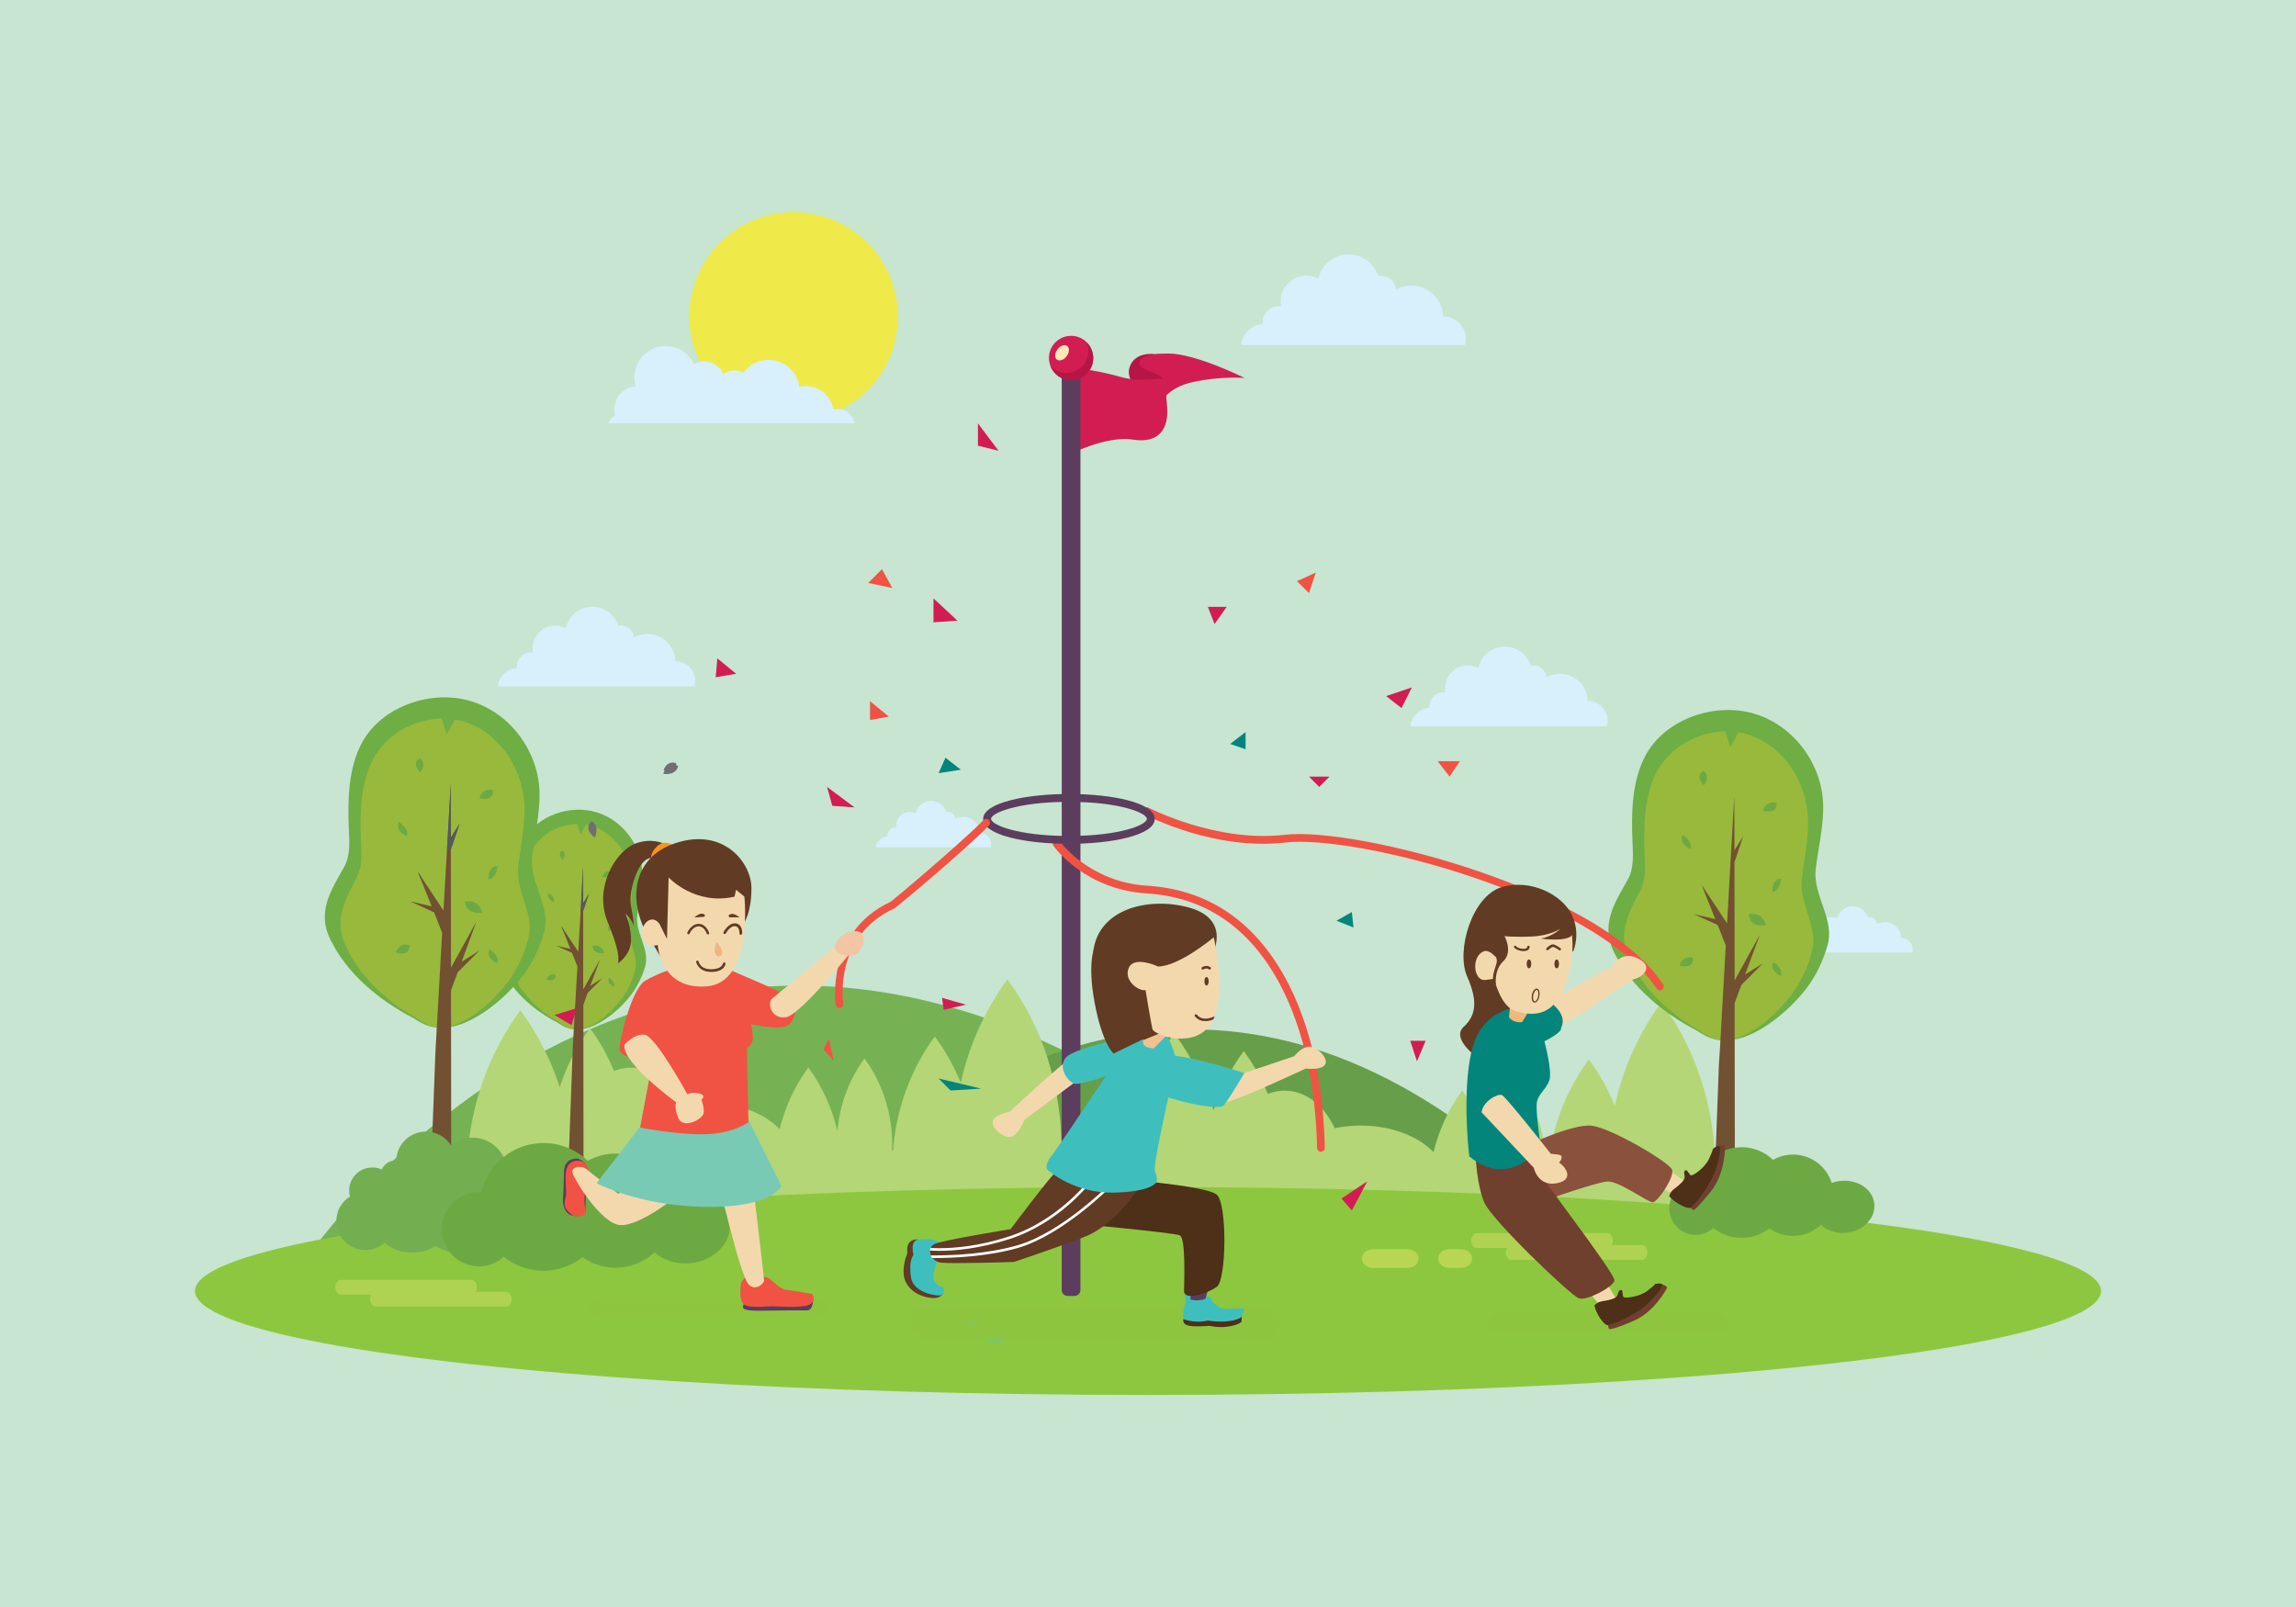 <?xml version="1.0" encoding="utf-8"?>
<!-- Generator: Adobe Illustrator 18.0.0, SVG Export Plug-In . SVG Version: 6.00 Build 0)  -->
<!DOCTYPE svg PUBLIC "-//W3C//DTD SVG 1.1//EN" "http://www.w3.org/Graphics/SVG/1.1/DTD/svg11.dtd">
<svg version="1.1" id="Layer_1" xmlns:x="http://ns.adobe.com/Extensibility/1.0/" xmlns:i="http://ns.adobe.com/AdobeIllustrator/10.0/" xmlns:graph="http://ns.adobe.com/Graphs/1.0/"
	 xmlns="http://www.w3.org/2000/svg" xmlns:xlink="http://www.w3.org/1999/xlink" xmlns:a="http://ns.adobe.com/AdobeSVGViewerExtensions/3.0/"
	 x="0px" y="0px" viewBox="0 0 1400 980" enable-background="new 0 0 1400 980" xml:space="preserve">
<g>
	<rect fill="#C7E5D1" width="1400" height="980"/>
	<g>
		<path fill="#76B253" d="M186.1,768.4c0,0,238.3-353.4,600.4-33.1L186.1,768.4z"/>
		<path fill="#679E49" d="M503.1,740c0,0,210.9-263.7,467.5,17.3L503.1,740z"/>
		<path fill="#B4D676" d="M1013.1,611.3c-15.7,21.3-24.1,43.5-28.5,63c-3.8-9.3-8.9-18.9-15.8-28.2c-18.1,24.6-24,50.7-25.5,69.5
			h-0.6c0.4-11-0.9-34.5-16.9-56.1c-11.4,15.5-15.4,32-16.5,44.1c-2.9-12-8.2-25.6-17.7-38.6c-9.3,12.6-14.6,25.8-17.5,37.6
			c-9.4-9.8-25.8-16.2-44.5-16.2c-5.5,0-10.8,0.6-15.8,1.6c-6.2-13.7-17.5-22.9-30.5-22.9c-3.5,0-6.9,0.7-10.2,2
			c-3.6-8.6-8.3-17.5-14.7-26.1c-8.9,12-14.6,24.4-18.4,36c-5-15.2-12.5-31.3-24-46.9c-40.8,55.3-32.4,117.1-31.8,121.1
			c-0.7,0.6-1.1,1-1.1,1h59.4h22h92.9h83.4h104v-19.5C1044.8,732.6,1055.3,668.5,1013.1,611.3z"/>
		<path fill="#B4D676" d="M614.3,597.3c-15.7,21.3-24.1,43.5-28.5,63c-3.8-9.3-8.9-18.9-15.8-28.2c-18.1,24.6-24,50.7-25.5,69.5H544
			c0.4-11-0.9-34.5-16.9-56.1c-11.4,15.5-15.4,32-16.5,44.1c-2.9-12-8.2-25.6-17.7-38.6c-9.3,12.6-14.6,25.8-17.5,37.6
			c-9.4-9.8-25.8-16.2-44.5-16.2c-5.5,0-10.8,0.6-15.8,1.6c-6.2-13.7-17.5-22.9-30.5-22.9c-3.5,0-6.9,0.7-10.2,2
			c-3.6-8.6-8.3-17.5-14.7-26.1c-8.9,12-14.6,24.4-18.4,36c-5-15.2-12.5-31.3-24-46.9c-40.8,55.3-32.4,117.1-31.8,121.1
			c-0.7,0.6-1.1,1-1.1,1h59.4h22h92.9h83.4h104v-19.5C646.1,718.6,656.6,654.5,614.3,597.3z"/>
		<path fill="#D7F0FC" d="M534,516.7h70c0.2-0.6,0.3-1.2,0.3-1.9c0-3.9-3.2-7-7-7c0,0-0.1,0-0.1,0c-0.1-5.4-4.5-9.7-9.9-9.7
			c-1.7,0-3.4,0.5-4.8,1.2c-0.2-2.4-2.1-4.2-4.5-4.2c-0.3,0-0.7,0-1,0.1c-1.2-3.9-4.9-6.8-9.2-6.8c-4.6,0-8.5,3.3-9.5,7.6
			c-1.1-0.6-2.4-0.9-3.8-0.9c-4.4,0-8,3.6-8,8c0,0.5,0.1,1.1,0.2,1.6c-0.2,0-0.5-0.1-0.7-0.1c-2.8,0-5,2.3-5,5c0,0.2,0,0.3,0,0.5
			C537.2,510.4,534.4,513.2,534,516.7z"/>
		<path fill="#D7F0FC" d="M1096,580.9h70c0.2-0.6,0.3-1.2,0.3-1.9c0-3.9-3.2-7-7-7c0,0-0.1,0-0.1,0c-0.1-5.4-4.5-9.7-9.9-9.7
			c-1.7,0-3.4,0.5-4.8,1.2c-0.2-2.4-2.1-4.2-4.6-4.2c-0.3,0-0.7,0-1,0.1c-1.2-3.9-4.9-6.8-9.2-6.8c-4.6,0-8.5,3.3-9.5,7.6
			c-1.1-0.6-2.4-0.9-3.8-0.9c-4.4,0-8,3.6-8,8c0,0.5,0.1,1.1,0.2,1.6c-0.2,0-0.5-0.1-0.7-0.1c-2.8,0-5,2.3-5,5c0,0.2,0,0.3,0,0.5
			C1099.2,574.6,1096.4,577.3,1096,580.9z"/>
		<path fill="#D7F0FC" d="M303.5,418.6h119.9c0.3-1,0.5-2.1,0.5-3.3c0-6.7-5.4-12.1-12.1-12.1c0,0-0.1,0-0.1,0
			c-0.2-9.2-7.7-16.6-17-16.6c-3,0-5.8,0.8-8.2,2.1c-0.3-4.1-3.7-7.3-7.8-7.3c-0.6,0-1.2,0.1-1.7,0.2c-2.1-6.7-8.4-11.6-15.8-11.6
			c-8,0-14.6,5.6-16.2,13.1c-1.9-1-4.1-1.6-6.5-1.6c-7.6,0-13.7,6.2-13.7,13.7c0,0.9,0.1,1.8,0.3,2.7c-0.4-0.1-0.8-0.1-1.3-0.1
			c-4.8,0-8.6,3.9-8.6,8.6c0,0.3,0,0.6,0,0.9C309,407.9,304.1,412.6,303.5,418.6z"/>
		<path fill="#6D6F70" d="M404.6,469.8c0,0,1.7-6.3,7.7-4.4C412.3,465.4,413.4,472,404.6,469.8z"/>
		<path fill="#6D6F70" d="M338.3,497.3c0,0-4.5,6.7,6.7,12.2C345,509.5,348.3,504,338.3,497.3z"/>
		<g>
			<path fill="#6EAE44" d="M391.9,574.7c-1.8-5.4-4.1-10.7-3.3-16.7c1.1-8.5,3.2-17.2,3-25.8c-0.4-16.2-11.5-31.8-27.7-36.8
				c-16.1-5-36.2,1.9-44.2,16.4c-5.9,10.6-6,23.8-5.5,35.2c0.2,5.3,0.8,10.8-1.9,15.5c-5.2,9.3-10.7,17.6-6.2,28.2
				c0.4,0.9,0.8,1.8,1.3,2.6c8.2,15.9,23.8,25.9,33.2,30.7c1.7,1.2,3.5,2.2,5.5,2.9c0.7,0.3,1.5,0.5,2.2,0.6c0,0,0.1,0,0.1,0
				c2.8,0.6,5.8,0.4,8.7-0.3c11-2.8,22.3-13.2,27.8-20.6c3.8-5.1,6.8-11.2,8.5-17.2C394.8,584.3,393.5,579.5,391.9,574.7z"/>
			<path fill="#98B93C" d="M385.8,578c-1.6-5-3.5-10-2.8-15.5c0.9-8,2.7-16.1,2.5-24.1c-0.4-15.1-9.9-29.7-23.7-34.4
				c-1.5-0.5-3-0.9-4.5-1.1l-3.3,5.9l-2.1-6.3c-11.3,0.2-22.7,6.4-28,16.8c-5,9.9-5.1,22.2-4.7,32.9c0.2,4.9,0.7,10-1.6,14.5
				c-4.4,8.7-9.2,16.4-5.3,26.3c0.3,0.8,0.7,1.7,1.1,2.4c7,14.8,20.4,24.2,28.5,28.7c1.5,1.1,3,2,4.7,2.7c0.6,0.3,1.3,0.4,1.9,0.6
				c0,0,0.1,0,0.1,0c2.4,0.5,4.9,0.4,7.5-0.3c9.4-2.6,19.1-12.3,23.8-19.2c3.3-4.8,5.8-10.4,7.3-16.1
				C388.3,586.9,387.2,582.5,385.8,578z"/>
			<polygon fill="#725032" points="367.2,596.6 359.9,601.2 365.9,585 355.6,603.5 355.6,555.6 359.1,545 355.6,550.8 355.5,528.8 
				354.2,553.1 354.2,553.1 352.6,580.4 342.2,564.7 347.8,578.7 339.1,576.7 348.8,581.1 352.1,589.4 349.7,630.8 349.3,637.9 
				346.5,714 355.8,714 355.7,612.8 358.4,605.4 			"/>
			<path fill="#6DA943" d="M367.2,534.7c0,0,1.2-4.5,5.5-3.1C372.7,531.6,373.4,536.3,367.2,534.7z"/>
			<path fill="#6DA943" d="M333.3,597.5c0,0,1.2-4.5,5.5-3.1C338.8,594.4,339.5,599.1,333.3,597.5z"/>
			<path fill="#6DA943" d="M334.6,544.5c0,0-2.1,3.1,3.1,5.7C337.7,550.2,339.2,547.6,334.6,544.5z"/>
			<path fill="#6DA943" d="M371.3,596.1c0,0-2.1,3.1,3.1,5.7C374.4,601.8,375.9,599.2,371.3,596.1z"/>
			<path fill="#6DA943" d="M374.5,562.3c0,0-3.7-0.4-3.7,5.4C370.8,567.7,373.9,567.9,374.5,562.3z"/>
			<path fill="#6DA943" d="M343.1,518.5c0,0-3.9,1.3,0,5.9C343.1,524.4,346,521.1,343.1,518.5z"/>
			<path fill="#6DA943" d="M361.3,576.8c0,0,0,5.5,7,4.4C368.4,581.2,367.1,575.5,361.3,576.8z"/>
			<g>
				<g>
					<g>
						<polygon fill="#57595A" points="355.6,550.8 355.5,528.8 354.2,553.1 354.2,553.1 354,556.3 356.1,554.1 359.1,545 						"/>
					</g>
					<g>
						<polygon fill="#57595A" points="342.2,564.7 343.3,567.3 343.7,566.9 						"/>
					</g>
				</g>
			</g>
		</g>
		<g>
			<path fill="#6EAE44" d="M1112.2,554.5c-2.7-8-6.1-16.1-5-25c1.6-12.8,4.8-25.9,4.5-38.8c-0.7-24.3-17.3-47.8-41.5-55.3
				c-24.2-7.5-54.3,2.9-66.5,24.7c-8.8,15.9-9,35.8-8.3,52.9c0.3,7.9,1.1,16.2-2.8,23.3c-7.8,13.9-16.1,26.4-9.4,42.3
				c0.6,1.4,1.2,2.7,1.9,3.9c12.3,23.9,35.8,38.9,49.9,46.2c2.6,1.7,5.3,3.3,8.3,4.4c1.1,0.4,2.2,0.7,3.3,0.9c0,0,0.1,0,0.1,0
				c4.2,0.9,8.7,0.6,13.1-0.5c16.6-4.2,33.5-19.9,41.8-30.9c5.8-7.7,10.1-16.8,12.7-25.9C1116.6,568.9,1114.6,561.7,1112.2,554.5z"
				/>
			<path fill="#98B93C" d="M1103,559.5c-2.3-7.5-5.2-15-4.3-23.4c1.4-12,4.1-24.1,3.8-36.2c-0.6-22.7-14.8-44.6-35.6-51.6
				c-2.2-0.8-4.5-1.3-6.8-1.7l-5,8.9l-3.1-9.5c-16.9,0.3-34.1,9.6-42.1,25.3c-7.6,14.8-7.7,33.4-7.1,49.4c0.3,7.4,1,15.1-2.4,21.8
				c-6.6,13-13.8,24.7-8,39.5c0.5,1.3,1,2.5,1.6,3.7c10.5,22.3,30.6,36.3,42.8,43.1c2.2,1.6,4.6,3,7.1,4.1c0.9,0.4,1.9,0.7,2.8,0.9
				c0,0,0.1,0,0.1,0c3.6,0.8,7.4,0.6,11.3-0.5c14.2-3.9,28.7-18.5,35.8-28.8c5-7.2,8.7-15.6,10.9-24.1
				C1106.8,572.9,1105.1,566.2,1103,559.5z"/>
			<polygon fill="#725032" points="1075,587.4 1064.1,594.3 1073.1,570 1057.7,597.9 1057.6,525.8 1062.9,510 1057.6,518.6 
				1057.5,485.6 1055.4,522 1055.4,522 1053.1,563.1 1037.5,539.5 1045.9,560.5 1032.9,557.5 1047.4,564.1 1052.3,576.6 
				1048.8,638.8 1048.1,649.5 1043.9,763.9 1057.9,763.9 1057.7,611.7 1061.8,600.7 			"/>
			<path fill="#6DA943" d="M1075,494.4c0,0,1.8-6.7,8.2-4.7C1083.3,489.7,1084.3,496.8,1075,494.4z"/>
			<path fill="#6DA943" d="M1024.1,588.9c0,0,1.8-6.7,8.2-4.7C1032.3,584.2,1033.4,591.2,1024.1,588.9z"/>
			<path fill="#6DA943" d="M1026,509.2c0,0-3.1,4.7,4.7,8.6C1030.7,517.8,1033.1,513.9,1026,509.2z"/>
			<path fill="#6DA943" d="M1081.2,586.6c0,0-3.1,4.7,4.7,8.6C1085.8,595.2,1088.2,591.3,1081.2,586.6z"/>
			<path fill="#6DA943" d="M1086.1,535.9c0,0-5.6-0.6-5.5,8.1C1080.5,544,1085.1,544.3,1086.1,535.9z"/>
			<path fill="#6DA943" d="M1038.9,470.1c0,0-5.9,2,0,8.8C1038.9,478.9,1043.2,474,1038.9,470.1z"/>
			<path fill="#6DA943" d="M1066.3,557.6c0,0,0,8.2,10.5,6.6C1076.8,564.3,1074.9,555.7,1066.3,557.6z"/>
		</g>
		<ellipse fill="#8DC73F" cx="700" cy="787.3" rx="581.1" ry="63.4"/>
		<g>
			<g>
				<g>
					<path fill="#B8D654" d="M858.2,761.8h-21c-3.8,0-6.8,2.5-6.8,5.7l0,0c0,3.1,3.1,5.7,6.8,5.7h21c3.8,0,6.8-2.5,6.8-5.7l0,0
						C865,764.4,861.9,761.8,858.2,761.8z"/>
				</g>
				<g>
					<path fill="#B8D654" d="M890.8,761.8h-7.1c-3.8,0-6.8,2.5-6.8,5.7l0,0c0,3.1,3.1,5.7,6.8,5.7h7.1c3.8,0,6.8-2.5,6.8-5.7l0,0
						C897.7,764.4,894.6,761.8,890.8,761.8z"/>
				</g>
			</g>
		</g>
		<ellipse fill="#83C55C" cx="606.5" cy="816.9" rx="6" ry="2.6"/>
		<ellipse fill="#83C55C" cx="593.1" cy="806.9" rx="3.9" ry="1.4"/>
		<path opacity="0.8" fill="#B8D654"  a:adobe-blending-mode="multiply" d="M1001.2,759.3h-18.6c0.5-0.8,0.8-1.8,0.8-2.8
			c0-2.5-1.5-4.5-3.4-4.5h-79.5c-1.9,0-3.4,2-3.4,4.5c0,2.5,1.5,4.5,3.4,4.5H919c-0.5,0.8-0.8,1.8-0.8,2.8c0,2.5,1.5,4.5,3.4,4.5
			h79.5c1.9,0,3.4-2,3.4-4.5C1004.6,761.4,1003.1,759.3,1001.2,759.3z"/>
		<path opacity="0.8" fill="#B8D654"  a:adobe-blending-mode="multiply" d="M308.5,787.8H290c0.5-0.8,0.8-1.8,0.8-2.8
			c0-2.5-1.5-4.5-3.4-4.5h-79.5c-1.9,0-3.4,2-3.4,4.5c0,2.5,1.5,4.5,3.4,4.5h18.6c-0.5,0.8-0.8,1.8-0.8,2.8c0,2.5,1.5,4.5,3.4,4.5
			h79.5c1.9,0,3.4-2,3.4-4.5C312,789.9,310.4,787.8,308.5,787.8z"/>
		<circle fill="#EFEA49" cx="483.9" cy="193" r="63.6"/>
		<path fill="#D7F0FC" d="M756.9,210.4h136.4c0.3-1.2,0.5-2.4,0.5-3.7c0-7.6-6.2-13.7-13.7-13.7c-0.1,0-0.1,0-0.2,0
			c-0.2-10.5-8.8-18.9-19.3-18.9c-3.4,0-6.6,0.9-9.4,2.4c-0.3-4.6-4.2-8.3-8.9-8.3c-0.7,0-1.3,0.1-1.9,0.2
			c-2.4-7.7-9.6-13.3-18-13.3c-9.1,0-16.6,6.4-18.5,14.9c-2.2-1.2-4.7-1.9-7.4-1.9c-8.6,0-15.6,7-15.6,15.6c0,1.1,0.1,2.1,0.3,3.1
			c-0.5-0.1-1-0.1-1.5-0.1c-5.4,0-9.8,4.4-9.8,9.8c0,0.3,0,0.7,0.1,1C763.1,198.1,757.5,203.5,756.9,210.4z"/>
		<path fill="#D7F0FC" d="M370.8,258.1h150.3c-1-4.9-5.3-8.7-10.6-8.7c-0.8,0-1.6,0.1-2.4,0.3c-1.3-8.1-8.4-14.3-16.9-14.3
			c-1.3,0-2.6,0.2-3.8,0.4c-1.3-9.3-9.2-16.4-18.8-16.4c-6.4,0-12,3.2-15.4,8c-1.6-1-3.5-1.5-5.6-1.5c-2.5,0-4.8,0.9-6.6,2.3
			c-1.8-4.6-6.3-7.8-11.5-7.8c-2.3,0-4.4,0.6-6.3,1.7c-3-6.6-9.6-11.1-17.3-11.1c-10.6,0-19.1,8.6-19.1,19.1c0,1.9,0.3,3.7,0.8,5.4
			c-7.4,0.7-13.1,7-13.1,14.5c0,1.2,0.2,2.4,0.5,3.6C373.1,254.6,371.7,256.2,370.8,258.1z"/>
		<path fill="#D7F0FC" d="M859.9,442.9h119.9c0.3-1,0.5-2.1,0.5-3.3c0-6.7-5.4-12.1-12.1-12.1c0,0-0.1,0-0.1,0
			c-0.2-9.2-7.7-16.6-17-16.6c-3,0-5.8,0.8-8.2,2.1c-0.3-4.1-3.7-7.3-7.8-7.3c-0.6,0-1.2,0.1-1.7,0.2c-2.1-6.7-8.4-11.6-15.8-11.6
			c-8,0-14.6,5.6-16.2,13.1c-1.9-1-4.1-1.6-6.5-1.6c-7.6,0-13.7,6.2-13.7,13.7c0,0.9,0.1,1.8,0.3,2.7c-0.4-0.1-0.8-0.1-1.3-0.1
			c-4.8,0-8.6,3.9-8.6,8.6c0,0.3,0,0.6,0,0.9C865.4,432.2,860.5,436.9,859.9,442.9z"/>
		<path fill="#6D6F70" d="M360.7,500.7c0,0-5.4,4.8,2,10C362.6,510.8,366.1,504,360.7,500.7z"/>
		<path fill="#6D6F70" d="M413.5,467.2c0,0-6.1-3.8-9.1,4.7C404.4,471.9,411.9,473.4,413.5,467.2z"/>
		<g>
			<path fill="#6EAE44" d="M329.5,546.8c-2.7-8-6.1-16.1-5-25c1.6-12.8,4.8-25.9,4.5-38.8c-0.7-24.3-17.3-47.8-41.5-55.3
				c-24.2-7.5-54.3,2.9-66.5,24.7c-8.8,15.9-9,35.8-8.3,52.9c0.3,7.9,1.1,16.2-2.8,23.3c-7.8,13.9-16.1,26.4-9.4,42.3
				c0.6,1.4,1.2,2.7,1.9,3.9c12.3,23.9,35.8,38.9,49.9,46.2c2.6,1.7,5.3,3.3,8.3,4.4c1.1,0.4,2.2,0.7,3.3,0.9c0,0,0.1,0,0.1,0
				c4.2,0.9,8.7,0.6,13.1-0.5c16.6-4.2,33.5-19.9,41.8-30.9c5.8-7.7,10.1-16.8,12.7-25.9C333.9,561.2,331.9,554,329.5,546.8z"/>
			<path fill="#98B93C" d="M320.3,551.7c-2.3-7.5-5.2-15-4.3-23.4c1.4-12,4.1-24.1,3.8-36.2c-0.6-22.7-14.8-44.6-35.6-51.6
				c-2.2-0.8-4.5-1.3-6.8-1.7l-5,8.9l-3.1-9.5c-16.9,0.3-34.1,9.6-42.1,25.3c-7.6,14.8-7.7,33.4-7.1,49.4c0.3,7.4,1,15.1-2.4,21.8
				c-6.6,13-13.8,24.7-8,39.5c0.5,1.3,1,2.5,1.6,3.7c10.5,22.3,30.6,36.3,42.8,43.1c2.2,1.6,4.6,3,7.1,4.1c0.9,0.4,1.9,0.7,2.8,0.9
				c0,0,0.1,0,0.1,0c3.6,0.8,7.4,0.6,11.3-0.5c14.2-3.9,28.7-18.5,35.8-28.8c5-7.2,8.7-15.6,10.9-24.1
				C324.1,565.1,322.4,558.4,320.3,551.7z"/>
			<polygon fill="#725032" points="292.3,579.7 281.5,586.5 290.4,562.2 275,590.1 274.9,518.1 280.3,502.2 274.9,510.8 
				274.9,477.8 272.8,514.2 272.8,514.2 270.4,555.3 254.8,531.7 263.2,552.7 250.2,549.7 264.7,556.4 269.6,568.8 266.1,631 
				265.5,641.7 261.2,756.1 275.2,756.1 275,604 279.1,592.9 			"/>
			<path fill="#6DA943" d="M292.3,486.7c0,0,1.8-6.7,8.2-4.7C300.6,482,301.7,489,292.3,486.7z"/>
			<path fill="#6DA943" d="M241.4,581.1c0,0,1.8-6.7,8.2-4.7C249.7,576.4,250.8,583.4,241.4,581.1z"/>
			<path fill="#6DA943" d="M243.3,501.4c0,0-3.1,4.7,4.7,8.6C248,510,250.4,506.1,243.3,501.4z"/>
			<path fill="#6DA943" d="M298.5,578.9c0,0-3.1,4.7,4.7,8.6C303.2,587.5,305.5,583.6,298.5,578.9z"/>
			<path fill="#6DA943" d="M303.4,528.1c0,0-5.6-0.6-5.5,8.1C297.9,536.2,302.4,536.5,303.4,528.1z"/>
			<path fill="#6DA943" d="M256.2,462.3c0,0-5.9,2,0,8.8C256.2,471.1,260.5,466.2,256.2,462.3z"/>
			<path fill="#6DA943" d="M283.6,549.9c0,0,0,8.2,10.5,6.6C294.1,556.5,292.2,547.9,283.6,549.9z"/>
			<g>
				<g>
					<g>
						<polygon fill="#57595A" points="274.9,510.8 274.9,477.8 272.8,514.2 272.8,514.2 272.5,519 275.7,515.8 280.3,502.2 						
							"/>
					</g>
					<g>
						<polygon fill="#57595A" points="254.8,531.7 256.4,535.6 257,535 						"/>
					</g>
				</g>
			</g>
		</g>
		<path fill="#73AE51" d="M328.1,737.3c-0.7,0-1.5,0-2.2,0.1c0-0.4,0.1-0.9,0.1-1.3c0.2-9.5-7.2-17.4-16.7-17.6c-0.1,0-0.2,0-0.3,0
			c0.2-1,0.3-1.9,0.3-2.9c0.3-11.7-9-21.5-20.7-21.8c-5.1-0.1-9.9,1.6-13.7,4.5c-3.1-4.8-8.5-8-14.7-8.2c-10-0.3-18.3,7.6-18.6,17.6
			c0,0,0,0,0,0c-0.1,0-0.1,0-0.2,0c-3.8-0.1-7.2,2.2-8.6,5.5c-1.7-0.8-3.5-1.2-5.4-1.2c-7.8-0.2-14.3,5.9-14.5,13.7
			c0,1.4,0.1,2.7,0.5,4c-4.9,3-8.2,8.4-8.3,14.5c-0.3,9.8,7.5,17.9,17.2,18.1c4.7,0.1,8.9-1.6,12.2-4.4c4.4,3.6,10,5.9,16.2,6
			c5.5,0.1,10.6-1.4,14.9-4.1c4.4,2.8,10.3,4.6,16.8,4.8c6.2,0.2,11.9-1.2,16.3-3.5c2.6,2.1,5.8,3.3,9.3,3.4c4.9,0.1,9.3-2,12.2-5.4
			c2,1.6,4.5,2.6,7.3,2.6c6.7,0.2,12.4-5.1,12.5-11.9C340.1,743.1,334.8,737.5,328.1,737.3z"/>
		<path fill="#6DA943" d="M416.9,725.8c-3,0.2-5.8,0.9-8.4,1.9c-4.8-15.1-19.5-25.5-36-24.1c-5.1,0.4-9.9,2-14.1,4.3
			c-7.8-7.5-18.6-11.7-30.2-10.7c-17.2,1.4-30.8,13.8-34.6,29.8c-1.1-0.1-2.2-0.1-3.4,0c-12.5,1-21.7,12-20.7,24.5
			c1,12.5,12,21.7,24.5,20.7c5.1-0.4,9.7-2.5,13.2-5.7c7.5,5.9,17.1,9.2,27.4,8.3c7.8-0.7,14.9-3.6,20.6-8.1c6.5,4.6,14.5,7,23,6.3
			c8.2-0.7,15.4-4.1,20.9-9.3c5.3,4.7,13,7.4,21.4,6.7c14.6-1.2,25.6-12.1,24.5-24.4C444.1,733.6,431.4,724.6,416.9,725.8z"/>
		<path fill="#6DA943" d="M1122.9,720.1c-2.1,0.2-4.1,0.6-6,1.3c-3.4-10.8-13.9-18.2-25.7-17.2c-3.7,0.3-7.1,1.4-10.1,3.1
			c-5.5-5.3-13.2-8.3-21.5-7.6c-12.2,1-21.9,9.9-24.6,21.2c-0.8,0-1.6,0-2.4,0c-8.9,0.7-15.5,8.5-14.7,17.4s8.5,15.5,17.4,14.7
			c3.6-0.3,6.9-1.8,9.4-4.1c5.3,4.2,12.2,6.5,19.5,5.9c5.6-0.5,10.6-2.5,14.7-5.7c4.6,3.3,10.3,5,16.4,4.5c5.8-0.5,11-2.9,14.9-6.6
			c3.7,3.4,9.3,5.3,15.2,4.8c10.4-0.9,18.2-8.6,17.5-17.4C1142.3,725.7,1133.3,719.3,1122.9,720.1z"/>
		<path opacity="0.47" fill="#8DC73F"  a:adobe-blending-mode="multiply" d="M770.7,796.2H565.3c-5.7,0-10.3,4.6-10.3,10.3
			c0,5.7,4.6,10.3,10.3,10.3h205.4c5.7,0,10.3-4.6,10.3-10.3C781,800.8,776.4,796.2,770.7,796.2z"/>
		<path opacity="0.47" fill="#8DC73F"  a:adobe-blending-mode="multiply" d="M498.8,790.6H365.9c-3.7,0-6.7,3-6.7,6.7
			c0,3.7,3,6.7,6.7,6.7h132.9c3.7,0,6.7-3,6.7-6.7C505.5,793.6,502.5,790.6,498.8,790.6z"/>
		<path opacity="0.47" fill="#8DC73F"  a:adobe-blending-mode="multiply" d="M1046.7,800.2H913.8c-3.7,0-6.7,3-6.7,6.7
			s3,6.7,6.7,6.7h132.9c3.7,0,6.7-3,6.7-6.7S1050.4,800.2,1046.7,800.2z"/>
		<g>
			<path fill="#F05343" d="M1012.2,604c-0.8,0-1.5-0.4-2-1.1c-37.3-56.2-183-94.2-226.6-89.1c-43,5-83.7-16.1-85.4-17
				c-1.2-0.6-1.6-2-1-3.2c0.6-1.2,2-1.6,3.2-1c0.4,0.2,41.2,21.3,82.7,16.5c22.9-2.7,72.1,6.5,117.1,21.8
				c32.7,11.1,90.9,34.8,113.9,69.4c0.7,1.1,0.4,2.5-0.7,3.3C1013.1,603.9,1012.6,604,1012.2,604z"/>
			<path fill="#D21D53" d="M706.9,247.5c0,0,3.4-11,20.9-14.6c17.5-3.7,31.1-2.4,31.1-2.4s-29.8-14.9-46.3-14.9
				c-16.5,0-19.3,1.8-19.9,8.6C692.3,231,706.9,247.5,706.9,247.5z"/>
			<path fill="#B61647" d="M706.7,241.5c0,0,4.4-6.5,2.1-10.7s-14.6-5-14.1-9.4s9.1-5.5,9.1-5.5s-11.5-1.6-14.9,7.6
				c-3.4,9.1,8.4,16.7,8.4,16.7L706.7,241.5z"/>
			<path fill="#D21D53" d="M653.1,224.2l-1.8,53.3c0,0,23-12,39.5-9.4c16.5,2.6,21.7-7.3,20.9-19.3c-0.8-12-1.3-13.3-2.1-16.7
				s-11.5,2.1-26.9-2.4C667.2,225.3,653.1,224.2,653.1,224.2z"/>
			<path fill="#5D3D5D" d="M658.8,786.7c0,2-1.6,3.6-3.6,3.6H651c-2,0-3.6-1.6-3.6-3.6V227.1c0-2,1.6-3.6,3.6-3.6h4.2
				c2,0,3.6,1.6,3.6,3.6V786.7z"/>
			<path fill="#F05343" d="M805.5,702.4c-1.3,0-2.3-1-2.4-2.3c-0.6-29-5.5-70.7-25.4-104.8c-18.4-31.5-44.9-48.5-79-50.5
				c-37.2-2.5-55.5-27.8-56.3-28.9c-0.8-1.1-0.5-2.5,0.6-3.3c1.1-0.8,2.5-0.5,3.3,0.6l0,0c0.2,0.2,17.8,24.5,52.7,26.9
				c35.7,2.1,63.6,19.9,82.8,52.9c20.4,35,25.4,77.6,26,107.1C807.9,701.3,806.8,702.3,805.5,702.4
				C805.5,702.4,805.5,702.4,805.5,702.4z"/>
			<path fill="#5D3D5D" d="M651.8,514.6c-26,0-52.3-5.2-52.3-15.2c0-9.9,26.3-15.2,52.3-15.2c26,0,52.3,5.2,52.3,15.2
				C704.1,509.4,677.8,514.6,651.8,514.6z M651.8,489c-31.2,0-47.5,6.8-47.5,10.4s16.3,10.4,47.5,10.4c31.2,0,47.5-6.8,47.5-10.4
				S683,489,651.8,489z"/>
			<g>
				<circle fill="#D21D53" cx="653.1" cy="218.3" r="13.5"/>
				
					<ellipse transform="matrix(0.798 0.602 -0.602 0.798 260.407 -346.647)" fill="#FFE8B7" cx="647.7" cy="215.4" rx="3.5" ry="5.2"/>
				<path fill="#B61647" d="M662.7,208.9c0.6,1.5,1,3.2,1,5c0,7.4-6,13.5-13.5,13.5c-3.8,0-7.2-1.6-9.6-4c2,5,6.8,8.5,12.5,8.5
					c7.4,0,13.5-6,13.5-13.5C666.5,214.7,665.1,211.4,662.7,208.9z"/>
			</g>
			<path fill="#F05343" d="M511.9,614.8c-1.1,0-2.1-0.8-2.3-2c-0.1-0.4-6.4-44.3,33.5-62.9c19.5-15.8,51.2-43.9,56.5-49.7
				c0.9-1,2.4-1,3.3-0.2c1,0.9,1,2.4,0.2,3.3c-6,6.7-38.6,35.4-57.3,50.4c-0.2,0.1-0.3,0.2-0.5,0.3c-36.9,17-31.3,56.3-31.1,58
				c0.2,1.3-0.7,2.5-2,2.7C512.1,614.8,512,614.8,511.9,614.8z"/>
			<g>
				<path fill="#5D3D5D" d="M453.8,793.7c0,1.9-0.8,2.1-0.8,3.3c0,1.2,1,2.5,11.6,2.3c10.5-0.2,24.4-0.2,27.7-0.2c3.3,0,3.5-6,3.5-6
					L453.8,793.7z"/>
				<path fill="#F05343" d="M455.3,778.6c0,0-3.7,2.3-3.7,5.3c0,3-0.9,7.4,1.2,10.8c2.2,3.4,13.9,1.9,17.7,1.9
					c3.7,0,18.3,1.2,22.9-0.9c4.6-2.2,1.9-6.6,1.9-6.6s-11.1-2-16.1-2.6c-5-0.6-8.4-7.1-12.4-7.7C462.7,778,455.3,778.6,455.3,778.6
					z"/>
				<path fill="#F4D8AD" d="M457.5,709.1c0,0,8.4,69.7,8.4,71.7c0,2.1-5.6,7-9.6,2.2c-5.4-6.3-19-66.1-19-66.1L457.5,709.1z"/>
				<path fill="#5D3D5D" d="M357.3,712.5l-0.2-2.8c0,0-2.8-2.9-5-3.1c-2.2-0.2-7.9,0.3-8.2,7.7c-0.3,7.4-0.2,12.4-0.6,16.1
					c-0.5,3.7,0.8,10.5,6.7,11.1c5.9,0.6,7-3.1,7-3.1L357.3,712.5z"/>
				<path fill="#F05343" d="M359,713.4c0,0-1.2-4.7-5-5.4c-3.7-0.6-7.4,0.2-8.7,5.6c-1.2,5.4,0.6,13.6-0.4,16.7
					c-1,3.1-0.8,6,0.8,7.6c1.7,1.7,3.1,4.1,6.6,3.9c3.5-0.2,5.6-1,4.7-4.3c-0.8-3.3-1.2-10.3,1.2-13.6
					C360.9,720.6,359,713.4,359,713.4z"/>
				<path fill="#F4D8AD" d="M414.1,728.5c0,0-23.9,19.4-35.9,18.6c-12-0.8-29.3-29.7-29.3-32.6c0-2.9,5.8-4.1,9.1-1.2
					c3.3,2.9,19,14.7,19,14.7l12.8-7.6L414.1,728.5z"/>
				<path fill="#78CAB5" d="M393.1,683.5l-29.3,38c0,0,24.4,13.6,65.6,14.5c41.3,0.8,47.1-12.8,47.1-12.8L455,680.2L393.1,683.5z"/>
				<path fill="#F05343" d="M410.8,590.6c0,0-8.7,2.5-17.3,7.4c-8.7,5-16.5,39.2-15.7,42.5c0.8,3.3,8.7,5,8.7,5l11.6,0.8l-7.8,41.3
					c0,0,19.4,4.1,38,4.1c18.6,0,28.1-7.4,28.1-7.4L455,624c0,0,13.6,3.3,21.5,2.5c7.8-0.8,8.3-9.1,8.3-9.1s-3.7-7.8-6.6-10.7
					c-2.9-2.9-30.6-13.6-35.5-16.5C437.7,587.3,420.3,585.6,410.8,590.6z"/>
				<path fill="#F4D8AD" d="M513.2,574c0,0-38.4,31.8-42.1,34.7c-3.7,2.9-0.8,13.2,8.3,11.6c9.1-1.6,42.1-42.9,42.1-42.9L513.2,574z
					"/>
				<path fill="#613B23" d="M407.1,515.7c0,0-0.3-0.2-0.8-0.5c-2.3-1.3-9.2-4.3-18.8-0.8c-11.8,4.4-25.9,26.8-16.8,48.3
					c9,21.5,5.9,24.9,5.9,24.9s7.5-4.7,8.1-13.1c0.6-8.4-3.4-17.5-3.4-17.5s5.3,5,5.3,8.7c0,0,0-3.7-1.9-13.4
					c-1.9-9.7,6.5-35.8,16.2-27.4C410.5,533.5,407.1,515.7,407.1,515.7z"/>
				<path fill="#F69321" d="M411.8,516.7c0,0-2.2-2.8-6.5-2.8c-4.4,0-10,7.5-7.8,10.6C399.6,527.6,411.8,516.7,411.8,516.7z"/>
				<path fill="#613B23" d="M453.5,563.1c0,0,4.7-6.1,4.7-21.5c0-15.4-16.8-36.9-45.8-27.6c-29,9.4-28.5,37.9-17.3,56.6
					c11.2,18.7,11.2,18.7,11.2,18.7L453.5,563.1z"/>
				<path fill="#F4D8AD" d="M407.7,535.1c0,0,15.9,17.3,40.2,11.7l0.9-4.2l5.1,4.2c0,0,5.6,52.4-22.9,54.7
					c-28.5,2.3-29.9-25.2-29.9-25.2s-7.5,2.3-9.4-4.7c-1.9-7,5.1-15,10.3-8.4l4.7,9.4L407.7,535.1z"/>
				<path fill="#613B23" d="M431.6,569.8c-0.3,0-0.6-0.2-0.7-0.5c0,0-1.4-4.4-4.9-4.4c-3.5,0-5.5,4.3-5.5,4.4
					c-0.2,0.4-0.6,0.6-1,0.4c-0.4-0.2-0.6-0.6-0.4-1c0.1-0.2,2.4-5.3,6.9-5.3c4.6,0,6.3,5.3,6.4,5.5c0.1,0.4-0.1,0.9-0.5,1
					C431.7,569.8,431.6,569.8,431.6,569.8z"/>
				<path fill="#613B23" d="M451.7,570.1C451.7,570.1,451.6,570.1,451.7,570.1c-0.5,0-0.8-0.4-0.8-0.8c0-0.2,0.2-4.2-2.7-4.5
					c-3.2-0.2-5.6,4.4-5.6,4.4c-0.2,0.4-0.7,0.5-1.1,0.3c-0.4-0.2-0.5-0.7-0.3-1.1c0.1-0.2,2.9-5.6,7.2-5.3c3.6,0.3,4.3,4.1,4.1,6.1
					C452.4,569.8,452.1,570.1,451.7,570.1z"/>
				<path fill="#613B23" d="M450.9,559.4c0,0-3.3-2.8-5.5-1.9c-2.2,0.9-0.5,1.9-0.5,1.9H450.9z"/>
				<path fill="#613B23" d="M423.4,559.5c0,0,3.1-3,5.3-2.2c2.2,0.8,0.6,1.8,0.6,1.8L423.4,559.5z"/>
				<path fill="#F0B582" d="M436.9,574.6c0,0,4.4,4,3.3,7.2C439,585.1,433.4,583,436.9,574.6z"/>
				<path fill="#613B23" d="M433.7,592.7c-8,0-9.2-6-9.2-6c-0.1-0.4,0.2-0.8,0.6-0.9c0.4-0.1,0.8,0.2,0.9,0.6c0,0.2,1,4.7,7.6,4.7
					c6.6,0,7.2-3.4,7.2-3.5c0.1-0.4,0.5-0.7,0.9-0.7c0.4,0.1,0.7,0.4,0.7,0.9C442.4,587.9,441.8,592.7,433.7,592.7z"/>
				<path fill="#F2C5A5" d="M509.5,575.3c0,0,4.1-8.3,12.8-7.4c8.7,0.8,2.5,14.5-2.5,14.9C514.9,583.1,507.4,581.5,509.5,575.3z"/>
				<path fill="#F4D8AD" d="M380.7,637.2c0,0,5.8-7,12.4-6.2c6.6,0.8,26,36.3,26,36.3s2.9-1.7,7.4-0.4c4.5,1.2,1.2,3.7,1.2,3.7
					s2.1,5.4,1.2,8.7c-0.8,3.3-12.4,9.5-15.3,2.5c-2.9-7-1.2-9.5-1.2-9.5S379.4,648.4,380.7,637.2z"/>
				<path fill="#F05343" d="M455.4,615.3c0,0,3.7,11.1,3.7,17.3c0,6.2-5.8,7.4-5.8,7.4l-2.9-12L455.4,615.3z"/>
			</g>
			<path fill="#F4D8AD" d="M663.6,653.9l-38.8,28.9c0,0-2.8,7.1-7,9.9c-4.2,2.8-13.3-4.2-12.5-8.6c0.9-4.5,10.5-6.2,10.5-6.2
				s32.9-31.1,41.6-35.8C666,637.4,663.6,653.9,663.6,653.9z"/>
			<path fill="#3EBFBD" d="M689.8,632c0,0-27.4,5.5-37.3,11c-9.8,5.5-1.2,18,3.5,18c4.7,0,31.8-7.5,39.2-16.1S700,631.6,689.8,632z"
				/>
			<path fill="#4E2F18" d="M726.8,802.5l-5.2,1.9c0,0-1.1,3.3,3.6,4.1c4.7,0.8,12.3,0,12.3,0s5.8,1.6,12.5,0.3
				c6.8-1.3,7.1-3.1,7.1-3.1v-3.1H726.8z"/>
			<path fill="#3EBFBD" d="M728,790.4c0,0-2-2.3-4.4-1.8c-2.3,0.6-0.3,4.7-0.3,4.7s-2.6,6.4-1.8,11.1c0,0,7.3,2.9,14.9,0.9
				c0,0,12.9,2.3,20.2-1.8c0,0,2.3-4.1,2-5.3c-0.3-1.2-11.1,1.2-14.9-0.9c-3.8-2-5.5-5.3-5.5-6.1C738.2,790.4,728,790.4,728,790.4z"
				/>
			<path fill="#5D3D5D" d="M726,787.8l-0.1,4.7c0,0,4.8,1.4,9.2-0.5l2.1-7.7L726,787.8z"/>
			<path fill="#4E2F18" d="M652.2,745.8c0,0,63.1,5.9,67.1,7.5c3.9,1.6,2.7,28.2,2.7,34.1c0,5.9,14.1,1.6,20-2.7
				c5.9-4.3,6.3-50.6,0-56.1s-56.9-9.4-56.9-9.4S670.6,722.2,652.2,745.8z"/>
			<path fill="#613B23" d="M561.6,756.7c0,0-2.4-2-5.9,0c-3.5,2-2.4,7.5-2.4,7.5s-4.7,10.6-0.8,18s12.5,9.4,16.9,9.4
				s5.7-2.9,5.7-2.9l-8.4-5.3L561.6,756.7z"/>
			<path fill="#3EBFBD" d="M572.2,767.7c0,0-4.3,9-2.7,12.9c1.6,3.9,5.5,4.3,5.5,4.3s2,5.1-2.3,5.1s-16.1-2.4-17.3-11.4
				c-1.2-9,0.8-12.2,1.6-13.3c0,0-2.4-9,3.1-9.4c5.5-0.4,10.2-0.4,12.2,1.6S572.2,767.7,572.2,767.7z"/>
			<path fill="#613B23" d="M699.2,716.7c0,0-15.7,29-38,37.6c-22.4,8.6-43.1,15.3-43.1,15.3s-37.6,1.2-44.3,0.4s-9-9-3.9-11.4
				c5.1-2.4,46.3-9,46.3-9s24.3-32.5,29.4-36.9S699.2,716.7,699.2,716.7z"/>
			<path fill="#FFFFFF" d="M665.6,717.8c0,0-4.7,6.5-13.4,14.3c-8.7,7.8-21.2,16.8-36.8,21.9c-18.4,6-33.5,7.2-42.7,7.2
				c-2.1,0-3.9-0.1-5.3-0.2c-0.2,0.5-0.3,1-0.4,1.6c1.5,0.1,3.4,0.2,5.7,0.2c9.3,0,24.5-1.2,43.2-7.3c29.2-9.5,47.8-32.6,50.6-36.3
				l9.3,3.7c-2.2,2.2-8.6,8.3-17.2,15c-10.7,8.4-24.9,17.8-38.5,21.6c-18.2,5.2-38.7,6.1-50.3,6.1c-0.8,0-1.5,0-2.3,0
				c0.2,0.6,0.5,1.1,0.9,1.6c0.4,0,0.9,0,1.3,0c11.7,0,32.3-0.9,50.8-6.1c27.8-8,57.1-37.8,57.2-37.8l0.8-0.8l-12.6-5L665.6,717.8z"
				/>
			<path fill="#3EBFBD" d="M691.4,630.5c0,0-43.1,65.1-49.8,73.7c-6.7,8.6-1.6,10.2-1.6,10.2s15.3,13.3,38.8,12.9s26.3-6.3,26.3-6.3
				s1.2-2-0.8-6.3s12.5-62.3,12.5-68.2c0-5.9-6.5-17.6-6.5-17.6L691.4,630.5z"/>
			<path fill="#F1C193" d="M712.9,629.9l-9.4,9.4c0,0-5.2,0-6.3-2.6c-1-2.6,1-10.5,1-10.5L712.9,629.9z"/>
			<path fill="#613B23" d="M739.1,582.4c0,0,12-21.4-13.6-28.8c-25.6-7.3-58.6,1-59.1,30.3c-0.5,29.3,30.9,50.3,30.9,50.3l13-5.3
				L739.1,582.4z"/>
			<path fill="#F4D8AD" d="M740.1,571.6c0,0-21.2,17.8-34,17.8c0,0-14.4-6.8-17.8,0.8c-3.4,7.6,5.9,14.4,10.2,13.6
				c0,0,3.4,20.4,4.2,23.8c0.8,3.4,25.5,12.7,35.7-3.4C748.6,608.2,740.1,571.6,740.1,571.6z"/>
			<path fill="#613B23" d="M667.5,577.7c0,0-4.7,8.9,0,34c4.7,25.1,11.5,30.8,11.5,30.8l20.4-9.9L667.5,577.7z"/>
			<ellipse fill="#613B23" cx="735.7" cy="598.4" rx="1.3" ry="2.6"/>
			<path fill="#613B23" d="M733.4,591.3c-0.3,0-0.5-0.1-0.7-0.4c-0.2-0.4-0.1-0.9,0.3-1.1c3-1.7,5,0,5.1,0.1
				c0.3,0.3,0.4,0.8,0.1,1.1c-0.3,0.3-0.8,0.4-1.1,0.1c-0.1-0.1-1.3-1.1-3.3,0.1C733.6,591.2,733.5,591.3,733.4,591.3z"/>
			<path fill="#613B23" d="M740.7,619.7c-0.2,0.1-0.4,0.2-0.6,0.3c-1.4,0.6-3.2,1.2-5.1,1.2c-1.9,0-3.7-0.6-5.2-2.4
				c-0.3-0.3-0.8-0.4-1.1-0.1c-0.3,0.3-0.4,0.8-0.1,1.1c1.8,2.2,4.1,2.9,6.3,2.9h0.1c1.8,0,3.4-0.4,4.8-1
				C740.1,621,740.4,620.4,740.7,619.7z"/>
			<path fill="#F4D8AD" d="M743.4,659.5l45.8-15.4c0,0,3.1-4.4,7.9-5.7c4.8-1.3,13.2,6.6,11,10.6c-2.2,4-11.9,2.6-11.9,2.6
				s-41,19.4-50.6,21.1C735.9,674.5,743.4,659.5,743.4,659.5z"/>
			<path fill="#3EBFBD" d="M758.8,654.4c0,0-9,15.3-12.5,19.6s-43.9-5.5-48.6-11.8c-4.7-6.3-3.5-18.4,11.8-18.8
				C724.7,643,758.8,654.4,758.8,654.4z"/>
			<g>
				<path fill="#F4D8AD" d="M942.2,611.9l40.6-22.5c0,0,6-10.6,16.6-4.6c10.6,6-0.8,12.3-2.8,12.1l-6.4,3.7c0,0-36.6,24.9-39.3,25
					C948.2,625.8,941.1,618.8,942.2,611.9z"/>
				<path fill="#613B23" d="M959.4,579.8c0,0,4.7-10.7-1.2-22.4c-6-11.7-24.6-21.6-42.5-16.4c-17.9,5.2-28.1,38.5-21.1,54.5
					c7,15.9,5,24.1-2.2,30.8c-7.2,6.7,6.7,17.2,6.7,17.2s9.2-15.7,21.6-16.7c0,0,3-16.4,5-19.4S959.4,579.8,959.4,579.8z"/>
				<path fill="#F4D8AD" d="M1010.1,723.2c0,0,11.3,5.9,13.3,5.5c2-0.4,6.2-6.8,6.2-6.8l-14.2-9.8L1010.1,723.2z"/>
				<path fill="#8A513D" d="M934.2,734.7c0,0,38.8-13.8,45.9-14.2c7.1-0.4,24.6,12.7,27.6,12.7s13.4-15.3,11.9-19.8
					c-1.5-4.5-36.9-25.4-48.9-26.9c-11.9-1.5-42.1,13.1-42.1,13.1S920.7,717.5,934.2,734.7z"/>
				<path fill="#F4D8AD" d="M968.8,787.7c0,0,7.7,10.2,9.7,10.7c2,0.5,8.5-3.5,8.5-3.5l-8.7-14.9L968.8,787.7z"/>
				<path fill="#6F402E" d="M899.8,705.6c0,0,0.7,16.8,5.2,27.6c4.5,10.8,53,57.1,57.8,58.6s20.5-6.7,21.6-10.8
					c1.1-4.1-51.1-70.9-52.6-75.7C930.4,700.4,899.8,705.6,899.8,705.6z"/>
				<path fill="#04857C" d="M945.7,611.6c0,0,10.4,7,6.2,15.2c0.7,3-10.2,8.2-10.2,8.2s5,18.4,3,23.9c-2,5.5-6.5,8-7.5,12.9
					c-1,5,1.5,21.4,2,25.4c0.5,4-19.4,27.8-43.3,8c0,0-3.5-28.3-0.5-53.2C898.5,627,906.9,612.1,945.7,611.6z"/>
				<path fill="#F2B77C" d="M921.1,611.1l-1,9.2c0,0,2.2,3.7,8,3c0,0,4-6.2,4-7S921.1,611.1,921.1,611.1z"/>
				<path fill="#F4D8AD" d="M957.9,566.4c0,0-33.8-5-42.8-7.2l-3.2,24.4c0,0-3.8-4.9-7.4-3.4c-7.6,3.4-6,18.5,1.4,17.4l5.2-0.7
					c0,0,3.9,17.3,13.2,19.8c9.2,2.5,22.3,4.5,29.9-15.6C961.7,581.1,957.9,566.4,957.9,566.4z"/>
				<ellipse fill="#613B23" cx="932.3" cy="587.8" rx="1.4" ry="2.7"/>
				<ellipse fill="#613B23" cx="949.2" cy="587.8" rx="1.4" ry="2.7"/>
				<path fill="#613B23" d="M935.8,611.4c-0.1,0-0.2,0-0.3,0c-0.7-0.1-1.1-0.7-1.4-1.7c-0.2-0.9-0.2-1.9,0-3c0.5-2.4,1.8-4,3.1-3.8
					c1.3,0.3,1.9,2.3,1.4,4.7C938.2,609.8,937,611.4,935.8,611.4z M937,603.7c-0.7,0-1.7,1.2-2.1,3.2c-0.2,1-0.2,1.9,0,2.7
					c0.2,0.6,0.5,1.1,0.8,1.1c0.7,0.2,1.8-1.1,2.2-3.2c0.4-2.1-0.1-3.7-0.8-3.8C937.1,603.7,937.1,603.7,937,603.7z"/>
				<path fill="#613B23" d="M929.2,580c-0.2,0-0.4,0-0.7,0c-3.7-0.3-5.2-2.1-5.2-2.1c-0.3-0.3-0.2-0.8,0.1-1c0.3-0.3,0.8-0.2,1,0.1
					c0.1,0.1,1.2,1.4,4.2,1.6c1.1,0.1,1.9-0.1,2.3-0.5c0.3-0.3,0.4-0.7,0.4-0.7c0-0.4,0.3-0.7,0.7-0.7c0,0,0,0,0,0
					c0.4,0,0.7,0.3,0.7,0.8c0,0.1,0,1-0.8,1.7C931.3,579.7,930.4,580,929.2,580z"/>
				<path fill="#613B23" d="M951.2,579.6c-0.1,0-0.3,0-0.4-0.1c0,0-2.3-1.6-3.6-2c-0.5-0.2-2.1,0.8-3.1,1.8c-0.3,0.3-0.8,0.3-1.1,0
					c-0.3-0.3-0.3-0.8,0-1.1c0.5-0.5,2.9-2.8,4.6-2.2c1.4,0.5,3.8,2.1,3.9,2.2c0.3,0.2,0.4,0.7,0.2,1
					C951.7,579.4,951.4,579.6,951.2,579.6z"/>
				<path fill="#613B23" d="M907.9,580.1c0,0,6.2,2.2,4.5,7.7c-1.7,5.5-3.5,9.9-0.2,12.7c0,0-1.5-8.7,4.5-14.4
					c6-5.7,0.7-15.2,0.7-15.2s6,0.7,16.9,0.2s17.2-4.7,17.2-4.7s-4.5,4.5-11.9,6c0,0,17.7,2.5,19.4-3c1.7-5.5-4.5-13.2-6-13.7
					c-1.5-0.5-37.8-5-38.8-5.2c-1-0.2-8.7,19.6-8.7,19.6L907.9,580.1z"/>
				<path fill="#F4D8AD" d="M903.4,678.3l31.8,33.8c0,0,2.5,11.9,14.4,9.4c11.9-2.5,3-11.9,1-12.4c0,0,4-4.5-0.5-5s-4.5-0.5-4.5-0.5
					s-27.3-34.8-29.8-35.8C913.4,666.8,904.4,671.3,903.4,678.3z"/>
				<path fill="#6F402E" d="M980.8,807.2l-0.2,1.1c0,0,0,1.6,0.6,2.1c0.6,0.5,5-0.6,14.4-4.7c12.8-5,20.9-19.9,20.9-20.5
					c0-0.6-1.9-1.9-3.2-1.9S980.8,807.2,980.8,807.2z"/>
				<path fill="#4E2F18" d="M972.2,796.1c0,0,1.6-2.1,5-2.6c3.4-0.5,7.5-1.4,8.6-2.9c1.1-1.5,0.7-3.5,2.4-3.9
					c1.6-0.4,0.9,3.1,1.7,4.2c0.9,1.1,9.8-0.1,14.3-3.5c4.5-3.4,5.1-4.4,5.1-4.4s3-0.7,4.2,0.1c1.2,0.9-5.7,11.1-15.8,17.2
					s-15,7.2-17.2,7.8S973.2,801.2,972.2,796.1z"/>
				<path fill="#6F402E" d="M1030.6,735.2l0.3,1.1c0,0,0.8,1.4,1.5,1.6c0.8,0.1,4.1-2.9,10.5-11c9-10.4,9.1-27.4,8.8-27.9
					c-0.3-0.5-2.5-0.8-3.7-0.1C1046.7,699.5,1030.6,735.2,1030.6,735.2z"/>
				<path fill="#4E2F18" d="M1017.8,729.5c0,0,0.4-2.6,3.2-4.6c2.7-2,5.9-4.7,6.2-6.6c0.3-1.8-1-3.4,0.3-4.5
					c1.3-1.1,2.2,2.3,3.5,2.9c1.3,0.6,8.6-4.7,11-9.8c2.4-5.1,2.4-6.2,2.4-6.2s2.3-2.1,3.8-1.9c1.5,0.2,0.2,12.5-5.8,22.6
					c-6,10.1-9.9,13.4-11.4,15C1029.3,737.8,1021.1,733.5,1017.8,729.5z"/>
			</g>
			<polygon fill="#04857C" points="585.9,469.4 576.5,462.1 572.3,471.5 			"/>
			<polygon fill="#04857C" points="598.4,663.9 572.3,657.7 579.6,665 			"/>
			<polygon fill="#04857C" points="814.9,561.5 824.3,556.2 825.3,565.6 			"/>
			<polygon fill="#04857C" points="750.1,453.7 759.5,446.4 759.5,456.9 			"/>
			<polygon fill="#D21D53" points="748,370.1 736.5,370.1 740.6,380.6 			"/>
			<polygon fill="#D21D53" points="589,612.7 574.4,608.5 575.4,615.8 			"/>
			<polygon fill="#D21D53" points="521.1,492.4 504.3,479.9 507.5,491.4 			"/>
			<polygon fill="#D21D53" points="798.2,473.6 810.7,473.6 804.4,479.9 			"/>
			<polygon fill="#D21D53" points="869.3,634.7 859.9,634.7 864,647.2 			"/>
			<polygon fill="#D21D53" points="583.8,378.5 569.2,364.9 569.2,379.5 			"/>
			<polygon fill="#D21D53" points="351.7,614.8 338.1,619 348.5,625.2 			"/>
			<polygon fill="#D21D53" points="448.9,410.9 437.4,401.5 436.4,413 			"/>
			<polygon fill="#D21D53" points="845.2,424.5 860.9,419.2 854.6,431.8 			"/>
			<polygon fill="#D21D53" points="833.7,720.4 818,730.9 824.3,738.2 			"/>
			<polygon fill="#D21D53" points="596.3,258.2 608.9,274.9 596.3,271.8 596.3,254 			"/>
			<polygon fill="#F05343" points="505.4,633.6 502.2,639.9 508.5,647.2 			"/>
			<polygon fill="#F05343" points="790.8,354.4 802.3,349.2 798.2,361.7 			"/>
			<polygon fill="#F05343" points="537.8,347.1 544.1,358.6 529.4,355.5 			"/>
			<polygon fill="#F05343" points="876.6,464.2 890.2,464.2 883.9,473.6 			"/>
			<polygon fill="#F05343" points="542,437 530.5,427.6 530.5,439.1 			"/>
		</g>
	</g>
</g>
</svg>
